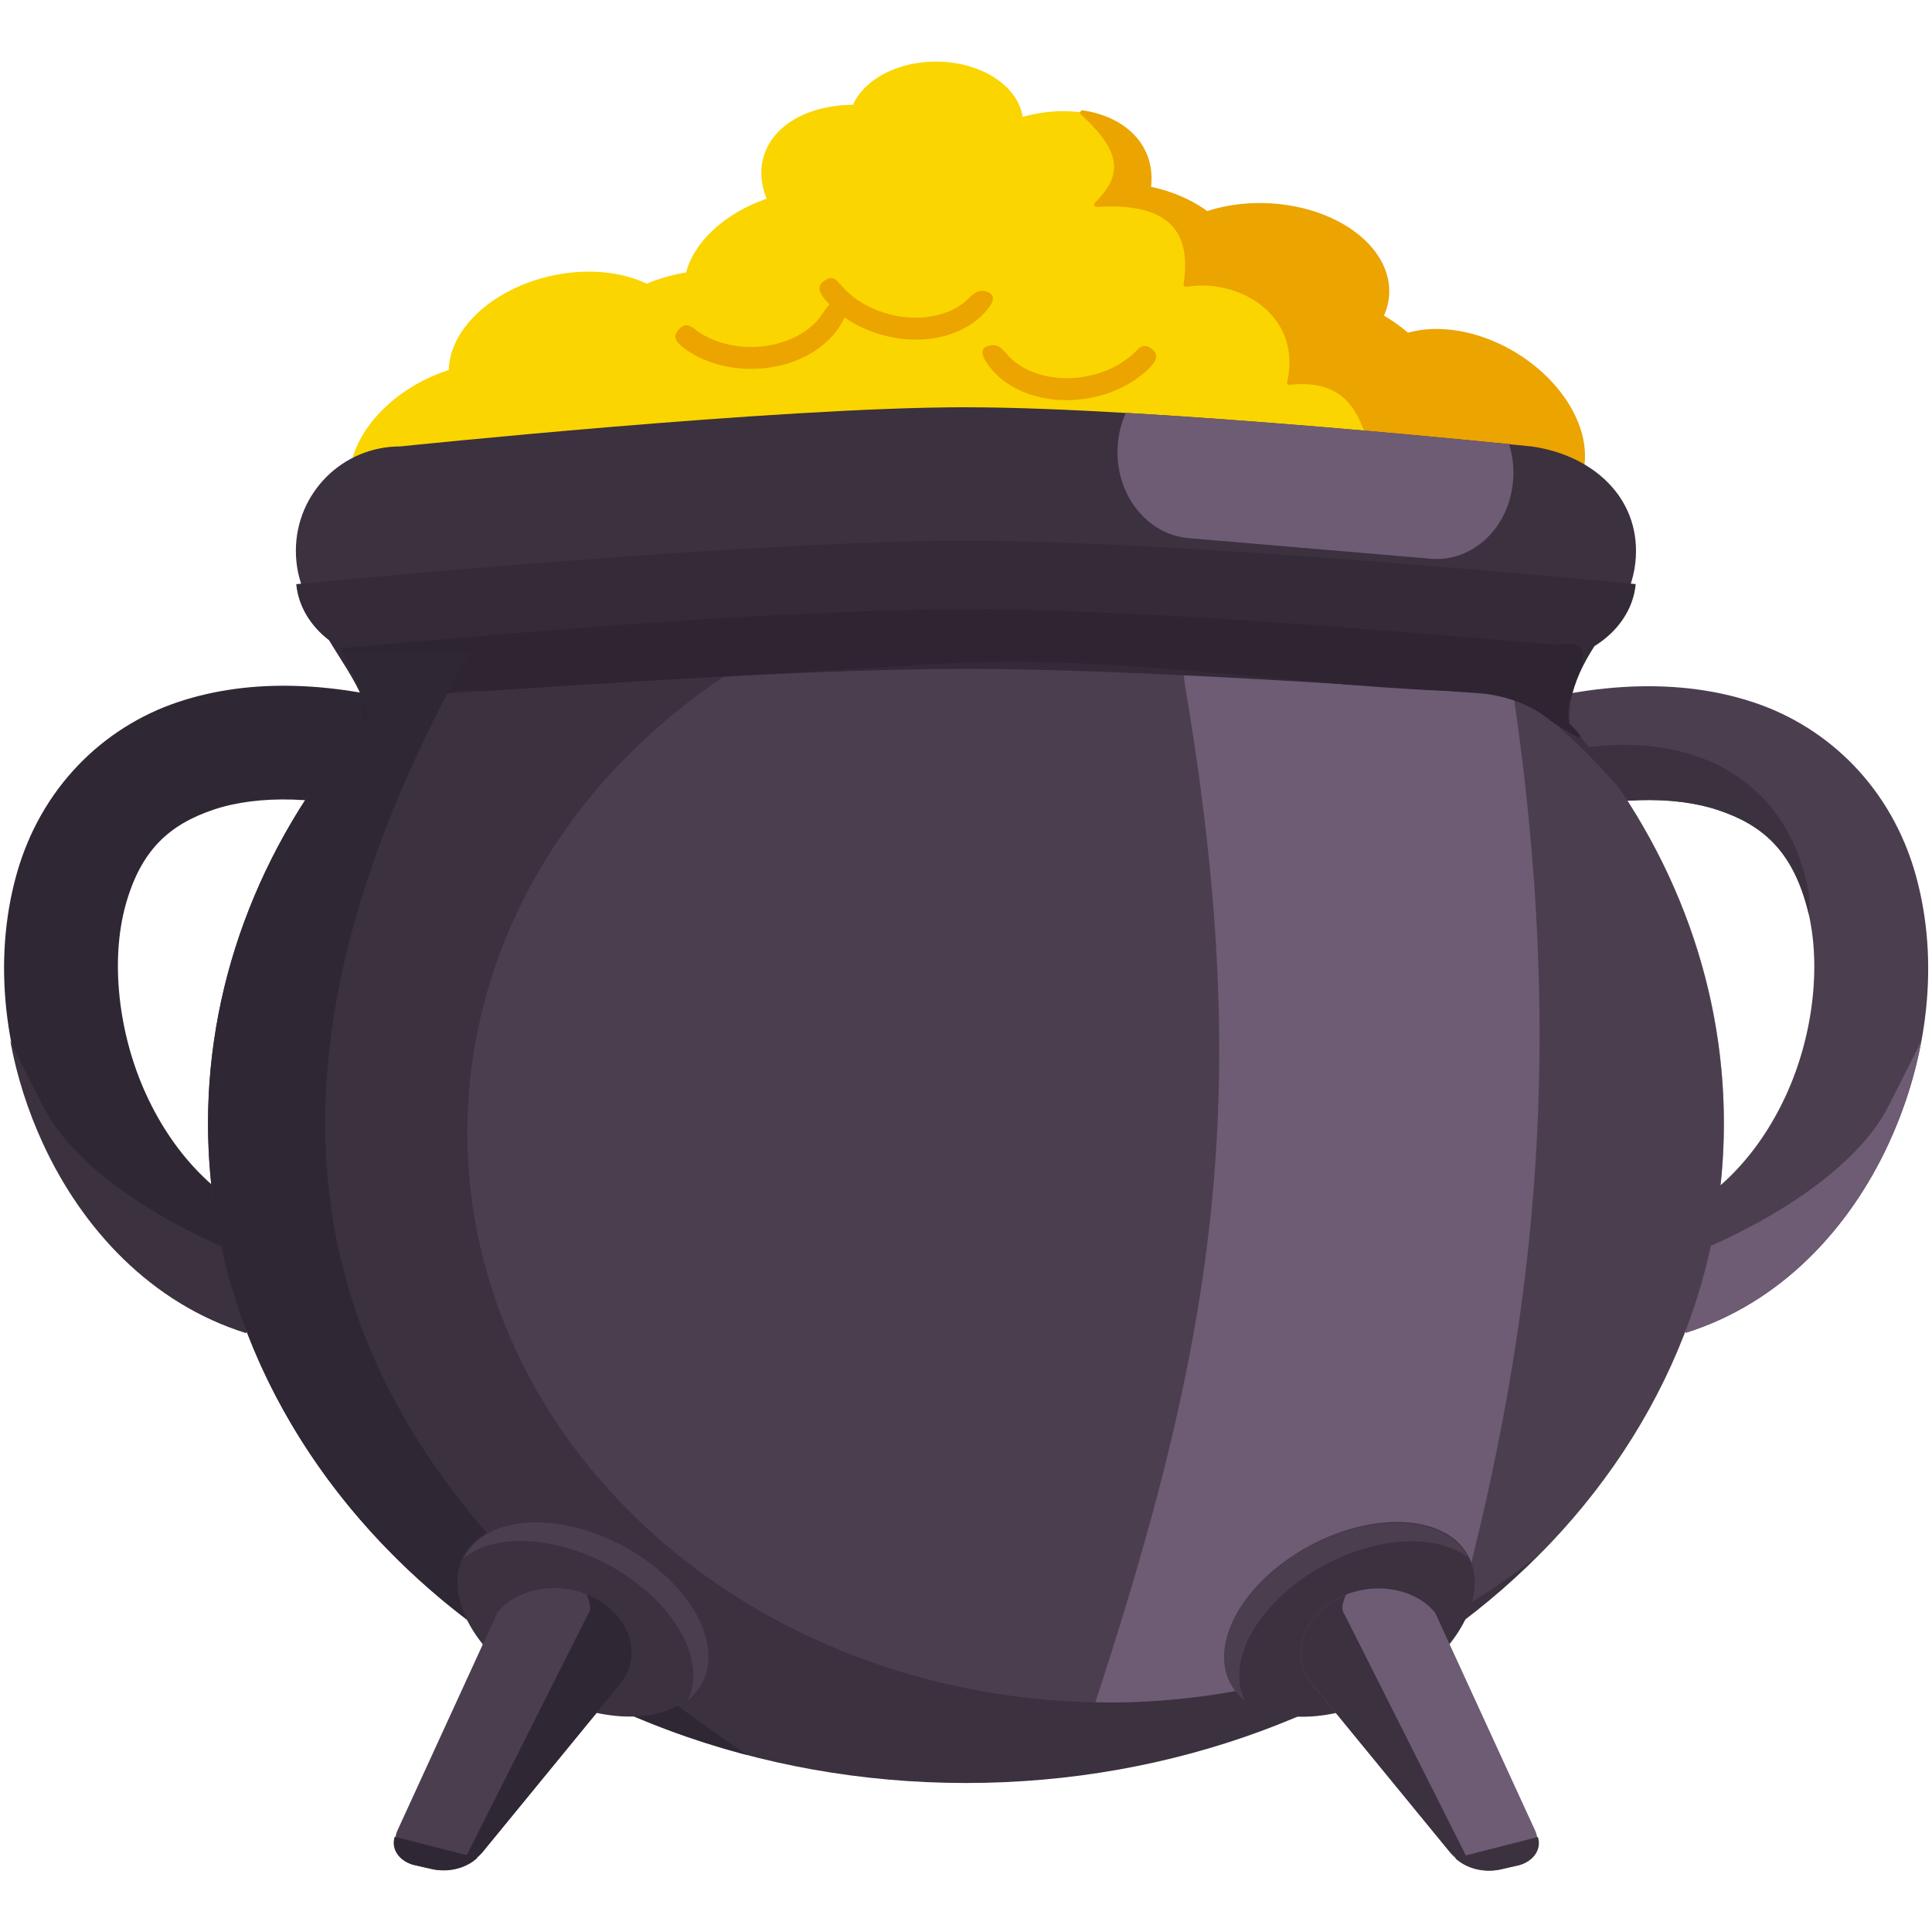 <?xml version="1.0" encoding="UTF-8" standalone="no"?>
<!-- Created with Inkscape (http://www.inkscape.org/) -->

<svg
   width="170"
   height="170"
   viewBox="0 0 44.979 44.979"
   version="1.1"
   id="svg5"
   xml:space="preserve"
   inkscape:version="1.2 (dc2aedaf03, 2022-05-15)"
   sodipodi:docname="potogold.svg"
   xmlns:inkscape="http://www.inkscape.org/namespaces/inkscape"
   xmlns:sodipodi="http://sodipodi.sourceforge.net/DTD/sodipodi-0.dtd"
   xmlns="http://www.w3.org/2000/svg"
   xmlns:svg="http://www.w3.org/2000/svg"><sodipodi:namedview
     id="namedview7"
     pagecolor="#505050"
     bordercolor="#ffffff"
     borderopacity="1"
     inkscape:showpageshadow="0"
     inkscape:pageopacity="0"
     inkscape:pagecheckerboard="1"
     inkscape:deskcolor="#505050"
     inkscape:document-units="mm"
     showgrid="false"
     inkscape:zoom="0.98491553"
     inkscape:cx="-8.122524"
     inkscape:cy="91.378395"
     inkscape:window-width="1366"
     inkscape:window-height="705"
     inkscape:window-x="-8"
     inkscape:window-y="-8"
     inkscape:window-maximized="1"
     inkscape:current-layer="layer1" /><defs
     id="defs2" /><g
     inkscape:label="Layer 1"
     inkscape:groupmode="layer"
     id="layer1"
     transform="translate(-4.064,-5.497)"><g
       id="g36385"
       transform="translate(0.095,1.434)"><path
         style="color:#000000;fill:#302734;fill-rule:evenodd"
         d="m 20.754,13.457 c -2.044,0.249 -3.911,0.909 -5.285,2.131 -1.374,1.222 -2.154,3.096 -1.877,5.172 0.277,2.076 1.42,4.034 3.031,5.49 1.611,1.456 3.762,2.43 6.074,2.197 l -0.264,-2.625 c -1.406,0.142 -2.862,-0.466 -4.041,-1.531 -1.179,-1.065 -2.01,-2.569 -2.186,-3.881 -0.175,-1.312 0.197,-2.122 1.016,-2.85 0.819,-0.728 2.186,-1.282 3.85,-1.484 z"
         id="path20244"
         transform="rotate(23.114)" /><path
         style="color:#000000;fill:#4b3e4f;fill-rule:evenodd"
         d="m 20.754,13.457 c -2.044,0.249 -3.911,0.909 -5.285,2.131 -1.374,1.222 -2.154,3.096 -1.877,5.172 0.277,2.076 1.42,4.034 3.031,5.49 1.611,1.456 3.762,2.43 6.074,2.197 l -0.264,-2.625 c -1.406,0.142 -2.862,-0.466 -4.041,-1.531 -1.179,-1.065 -2.01,-2.569 -2.186,-3.881 -0.175,-1.312 0.197,-2.122 1.016,-2.85 0.819,-0.728 2.186,-1.282 3.85,-1.484 z"
         id="path20525"
         transform="matrix(-0.92,0.393,0.393,0.92,52.917,0)" /><path
         style="color:#000000;fill:#6e5b74;fill-opacity:1;fill-rule:evenodd"
         d="m 14.976,24.339 c 0.434,0.382 0.882,0.748 1.304,1.105 1.362,1.15 4.063,1.48 6.252,1.348 l 0.167,1.655 c -2.312,0.233 -4.463,-0.741 -6.074,-2.197 -0.629,-0.568 -1.185,-1.213 -1.648,-1.911 z"
         transform="matrix(-0.92,0.393,0.393,0.92,52.917,0)"
         id="path21379" /><path
         style="color:#000000;fill:#3c313f;fill-opacity:1;fill-rule:evenodd"
         d="m 55.884,6.879 c 0.184,0.817 0.265,1.665 0.24,2.511 -0.063,2.171 -0.848,4.398 -2.616,5.906 l -1.08,-1.266 c 1.61,-1.489 3.24,-3.668 3.352,-5.447 0.035,-0.551 0.08,-1.128 0.104,-1.705 z"
         transform="matrix(-0.92,0.393,0.393,0.92,52.917,0)"
         id="path21153" /><path
         id="path20746"
         style="color:#000000;fill:#3c313f;fill-opacity:1;fill-rule:evenodd"
         d="m 20.042,14.885 c 0.283,-0.118 0.569,-0.212 0.852,-0.276 l 0.178,1.467 c -1.663,0.203 -3.031,0.757 -3.849,1.485 -0.819,0.728 -1.191,1.538 -1.016,2.849 0.009,0.071 0.021,0.142 0.034,0.214 -0.124,-0.223 -0.211,-0.46 -0.248,-0.716 -0.503,-2.834 1.569,-4.568 4.049,-5.023 z"
         transform="matrix(-0.92,0.393,0.393,0.92,52.917,0)"
         sodipodi:nodetypes="cccssccc" /><path
         id="ellipse10847"
         style="fill:#fad500;fill-opacity:1;fill-rule:evenodd;stroke-width:0.189"
         d="m 25.76,5.497 a 2.029,1.44 0 0 0 -1.933,1.006 2.84,1.937 17.452 0 0 -2.037,1.082 2.84,1.937 17.452 0 0 0.026,1.105 1.938,2.838 77.35 0 0 -1.874,1.716 1.938,2.838 77.35 0 0 -0.397,0.085 1.938,2.838 77.35 0 0 -0.52,0.177 1.938,2.838 77.35 0 0 -2.392,-0.142 1.938,2.838 77.35 0 0 -2.216,2.153 1.963,2.803 64.891 0 0 -0.706,0.303 1.963,2.803 64.891 0 0 -1.385,3.008 1.963,2.803 64.891 0 0 3.514,0.312 1.963,2.803 64.891 0 0 0.058,-0.036 h 17.414 v -2.131 a 2.802,1.963 31.178 0 0 0.642,0.568 2.802,1.963 31.178 0 0 2.708,0.587 2.802,1.963 31.178 0 0 0.312,0.242 2.802,1.963 31.178 0 0 3.527,0.063 2.802,1.963 31.178 0 0 -1.058,-3.138 2.802,1.963 31.178 0 0 -2.708,-0.588 2.802,1.963 31.178 0 0 -0.312,-0.242 2.802,1.963 31.178 0 0 -0.308,-0.195 2.856,1.926 2.561 0 0 0.139,-0.535 A 2.856,1.926 2.561 0 0 33.483,8.85 2.856,1.926 2.561 0 0 32.064,9.04 2.856,1.926 2.561 0 0 30.704,8.456 1.959,2.808 66.666 0 0 30.53,7.498 1.959,2.808 66.666 0 0 27.777,6.784 2.029,1.44 0 0 0 25.76,5.497 Z" /><path
         id="rect16674"
         style="fill:#eba400;fill-opacity:1;stroke:#eba400;stroke-width:0.112;stroke-linecap:round;stroke-linejoin:round;stroke-dasharray:none;stroke-opacity:1;paint-order:stroke fill markers;stop-color:#000000"
         d="m 29.171,6.688 c 1.041,0.938 0.951,1.512 0.328,2.136 1.791,-0.111 2.26,0.66 2.082,1.862 1.276,-0.212 2.768,0.694 2.409,2.281 1.367,-0.15 1.723,0.711 1.955,1.697 l 0.766,0.665 a 2.802,1.963 31.178 0 0 0.264,0.205 2.802,1.963 31.178 0 0 3.527,0.063 2.802,1.963 31.178 0 0 -1.058,-3.138 2.802,1.963 31.178 0 0 -2.708,-0.588 2.802,1.963 31.178 0 0 -0.312,-0.242 2.802,1.963 31.178 0 0 -0.308,-0.195 2.856,1.926 2.561 0 0 0.139,-0.535 A 2.856,1.926 2.561 0 0 33.483,8.85 2.856,1.926 2.561 0 0 32.064,9.04 2.856,1.926 2.561 0 0 30.704,8.456 1.959,2.808 66.666 0 0 30.53,7.498 1.959,2.808 66.666 0 0 29.171,6.688 Z" /><path
         id="path354"
         style="fill:#3c313f;fill-opacity:1;fill-rule:evenodd;stroke-width:0.247"
         d="m 26.458,13.544 c -4.4,0 -13.169,0.912 -13.169,0.912 -1.347,0 -2.432,1.085 -2.432,2.432 0,0.704 0.297,1.336 0.772,1.78 0.347,0.705 0.785,1.409 0.9,2.114 -2.406,2.695 -3.714,6.01 -3.717,9.424 -9.7e-5,8.487 7.9,15.367 17.645,15.367 9.745,-1.5e-5 17.646,-6.88 17.645,-15.367 -7.4e-5,-3.356 -1.262,-6.62 -3.592,-9.292 -0.03,-0.693 0.213,-1.387 0.579,-2.08 0.589,-0.443 0.968,-1.148 0.968,-1.945 0,-1.347 -1.097,-2.247 -2.432,-2.432 0,0 -8.769,-0.912 -13.169,-0.912 z"
         sodipodi:nodetypes="acscccccccsca" /><path
         id="path1702"
         style="fill:#584b5d;fill-opacity:0.539;fill-rule:evenodd;stroke-width:0.34"
         d="m 29.774,17.165 a 14.925,13.267 0 0 0 -14.925,13.266 14.925,13.267 0 0 0 14.925,13.267 14.925,13.267 0 0 0 10.063,-3.474 c 2.659,-2.69 4.267,-6.192 4.267,-10.02 -6.1e-5,-2.745 -0.845,-5.428 -2.427,-7.777 A 14.925,13.267 0 0 0 29.774,17.165 Z" /><path
         id="path6625"
         style="color:#000000;fill:#6e5b74;stroke-linecap:round;stroke-linejoin:round;paint-order:stroke fill markers"
         d="m 32.181,17.346 a 3.76,3.76 0 0 0 -0.611,2.75 c 1.567,9.333 0.742,14.928 -2.098,23.593 a 14.925,13.267 0 0 0 0.302,0.01 14.925,13.267 0 0 0 8.171,-2.174 c 1.862,-7.006 2.433,-13.361 1.246,-21.375 a 14.925,13.267 0 0 0 -7.009,-2.804 z" /><path
         id="path1075"
         style="fill:#352a38;fill-opacity:1;stroke-width:0.225;stroke-linecap:round;stroke-linejoin:round;paint-order:stroke fill markers;stop-color:#000000"
         d="m 26.47,16.651 c -4.794,0 -13.688,0.828 -15.604,1.012 0.049,0.515 0.332,0.974 0.764,1.306 0.277,0.463 0.609,0.925 0.791,1.388 3.322,-0.251 10.096,-0.723 14.049,-0.723 3.962,0 10.76,0.475 14.074,0.725 0.077,-0.418 0.278,-0.836 0.546,-1.254 0.542,-0.335 0.905,-0.853 0.96,-1.444 -2,-0.192 -10.82,-1.009 -15.58,-1.009 z" /><path
         id="path4640"
         style="fill:#2f2532;fill-opacity:1;stroke-width:0.205;stroke-linecap:round;stroke-linejoin:round;paint-order:stroke fill markers;stop-color:#000000"
         d="m 27.008,18.242 c -5.056,0.013 -10.096,0.474 -15.129,0.913 0.441,0.531 0.727,1.786 0.449,1.946 0.911,-0.478 1.83,-1.047 2.908,-0.948 3.589,-0.248 7.183,-0.42 10.774,-0.645 3.867,-0.203 7.7,0.472 11.555,0.636 0.881,0.016 1.784,0.101 2.491,0.691 0.374,0.245 1.095,0.713 0.455,0.077 -0.254,-0.769 1.056,-2.074 -0.341,-1.838 -4.379,-0.377 -8.765,-0.749 -13.162,-0.832 z" /><path
         id="rect5688"
         style="fill:#6e5b74;fill-opacity:1;stroke-width:0.239;stroke-linecap:round;stroke-linejoin:round;paint-order:stroke fill markers;stop-color:#000000"
         d="m 30.179,13.676 c -0.104,0.23 -0.17,0.487 -0.189,0.762 -0.074,1.11 0.664,2.07 1.654,2.154 l 5.634,0.479 c 0.99,0.084 1.847,-0.741 1.92,-1.851 0.019,-0.287 -0.016,-0.563 -0.096,-0.817 -0.998,-0.101 -5.079,-0.506 -8.923,-0.728 z" /><path
         id="rect7613"
         style="fill:#302734;fill-opacity:1;stroke-width:7.52;stroke-linecap:round;stroke-linejoin:round;paint-order:stroke fill markers;stop-color:#000000"
         d="m 11.942,19.277 c 0.26,0.501 0.505,1.003 0.587,1.504 -2.406,2.695 -3.714,6.01 -3.717,9.424 -7.94e-5,6.946 5.292,12.814 12.555,14.717 C 13.057,39.309 7.736,32.115 14.883,19.277 Z"
         sodipodi:nodetypes="cccccc" /><path
         style="color:#000000;fill:#eba400;fill-rule:evenodd;stroke-width:0.98"
         d="m 23.562,10.718 c 0.259,0.302 0.67,0.558 1.166,0.675 0.496,0.117 0.977,0.071 1.343,-0.085 0.147,-0.062 0.273,-0.14 0.378,-0.231 0.156,-0.136 0.263,-0.302 0.497,-0.222 0.234,0.079 0.133,0.268 -0.002,0.429 -0.179,0.215 -0.418,0.383 -0.688,0.498 -0.473,0.201 -1.048,0.247 -1.636,0.108 -0.587,-0.139 -1.086,-0.438 -1.423,-0.831 -0.132,-0.154 -0.241,-0.325 -0.033,-0.462 0.208,-0.137 0.289,-0.005 0.397,0.121 z"
         id="path16620"
         sodipodi:nodetypes="sssscsscscs" /><path
         style="color:#000000;fill:#eba400;fill-rule:evenodd;stroke-width:0.98"
         d="m 30.379,12.273 c -0.285,0.278 -0.717,0.496 -1.221,0.569 -0.504,0.073 -0.98,-0.016 -1.331,-0.203 -0.141,-0.075 -0.26,-0.164 -0.356,-0.263 -0.144,-0.149 -0.235,-0.324 -0.475,-0.265 -0.24,0.058 -0.156,0.255 -0.036,0.428 0.16,0.23 0.383,0.419 0.641,0.557 0.453,0.242 1.022,0.338 1.62,0.252 0.597,-0.086 1.12,-0.341 1.491,-0.702 0.146,-0.142 0.268,-0.303 0.074,-0.457 -0.195,-0.155 -0.287,-0.031 -0.407,0.085 z"
         id="path16618"
         sodipodi:nodetypes="sssscsscscs" /><path
         style="color:#000000;fill:#eba400;fill-rule:evenodd;stroke-width:0.98"
         d="m 20.185,11.758 c 0.318,0.233 0.774,0.386 1.282,0.383 0.508,-0.003 0.967,-0.161 1.29,-0.399 0.129,-0.095 0.236,-0.201 0.318,-0.314 0.123,-0.17 0.191,-0.356 0.436,-0.334 0.245,0.022 0.188,0.229 0.092,0.419 -0.128,0.252 -0.324,0.472 -0.562,0.647 -0.417,0.307 -0.968,0.487 -1.57,0.49 -0.602,0.003 -1.153,-0.171 -1.567,-0.475 -0.162,-0.119 -0.305,-0.26 -0.132,-0.442 0.173,-0.182 0.28,-0.073 0.413,0.024 z"
         id="path14437"
         sodipodi:nodetypes="sssscsscscs" /><ellipse
         style="fill:#3c313f;fill-opacity:1;fill-rule:evenodd;stroke-width:0.229"
         id="path18603"
         cx="-24.334"
         cy="43.126"
         rx="2.011"
         ry="3.095"
         transform="matrix(0.724,-0.69,0.815,0.579,0,0)" /><path
         id="path18619"
         style="color:#000000;fill:#4b3e4f;fill-opacity:1;stroke-width:3.082;stroke-linecap:round;stroke-linejoin:round;paint-order:stroke fill markers"
         d="m 16.87,41.036 c -0.083,-8.6e-5 -0.166,0.005 -0.249,0.015 -0.44,0.054 -0.826,0.251 -1.07,0.549 l -2.327,5.074 a 0.582,0.582 0 0 0 0.4,0.81 l 0.387,0.088 a 1.216,1.216 0 0 0 1.211,-0.414 l 3.184,-3.887 c 0.508,-0.622 0.282,-1.499 -0.507,-1.96 -0.307,-0.18 -0.668,-0.275 -1.029,-0.276 z" /><path
         id="ellipse18759"
         style="fill:#4b3e4f;fill-opacity:1;fill-rule:evenodd;stroke-width:0.227"
         d="m 16.512,39.506 a 3.134,1.95 28.125 0 0 -1.484,0.474 3.134,1.95 28.125 0 0 -0.256,0.35 3.134,1.95 28.125 0 1 3.88,0.488 3.134,1.95 28.125 0 1 1.327,2.829 3.134,1.95 28.125 0 0 0.095,-0.083 3.134,1.95 28.125 0 0 -1.068,-3.18 3.134,1.95 28.125 0 0 -2.494,-0.878 z" /><path
         id="path19559"
         style="color:#000000;fill:#302734;fill-opacity:1;stroke-width:3.082;stroke-linecap:round;stroke-linejoin:round;paint-order:stroke fill markers"
         d="m 17.623,41.179 c 0.081,0.18 0.123,0.352 0.041,0.452 l -2.966,5.898 a 1.216,1.216 0 0 0 0.523,-0.369 l 3.184,-3.887 c 0.016,-0.019 0.031,-0.039 0.046,-0.059 0.448,-0.617 0.211,-1.455 -0.552,-1.901 -0.088,-0.051 -0.18,-0.095 -0.276,-0.133 z" /><path
         id="rect19701"
         style="fill:#302734;fill-opacity:1;stroke:none;stroke-width:3.412;stroke-linecap:round;stroke-linejoin:round;stroke-dasharray:none;stroke-opacity:1;paint-order:stroke fill markers;stop-color:#000000"
         d="m 13.159,46.825 a 0.655,0.535 0.611 0 0 0.456,0.659 l 0.403,0.092 A 1.042,0.85 0.611 0 0 15.084,47.315 Z" /><g
         transform="matrix(-1,0.011,0.011,1,51.561,0.261)"
         class="UnoptimicedTransforms"
         id="g20099"><path
           transform="matrix(0.716,-0.698,0.821,0.57,0,0)"
           id="path20089"
           d="m -22.905,41.98 a 2.011,3.095 0 0 1 -2.011,3.095 2.011,3.095 0 0 1 -2.011,-3.095 2.011,3.095 0 0 1 2.011,-3.095 2.011,3.095 0 0 1 2.011,3.095 z"
           style="fill:#3c313f;fill-opacity:1;fill-rule:evenodd;stroke-width:0.229" /><path
           id="path20091"
           d="m 15.948,40.607 c -0.083,8.01e-4 -0.166,0.006 -0.249,0.018 -0.44,0.058 -0.823,0.26 -1.065,0.561 l -2.273,5.099 a 0.582,0.582 0 0 0 0.408,0.806 l 0.388,0.084 a 1.216,1.216 0 0 0 1.207,-0.427 l 3.142,-3.921 c 0.502,-0.627 0.266,-1.502 -0.528,-1.955 -0.309,-0.176 -0.671,-0.268 -1.031,-0.265 z"
           style="color:#000000;fill:#6e5b74;fill-opacity:1;stroke-width:3.082;stroke-linecap:round;stroke-linejoin:round;paint-order:stroke fill markers" /><path
           id="path20093"
           d="m 15.574,39.081 a 3.134,1.95 27.514 0 0 -1.479,0.49 3.134,1.95 27.514 0 0 -0.253,0.352 3.134,1.95 27.514 0 1 3.885,0.447 3.134,1.95 27.514 0 1 1.357,2.815 3.134,1.95 27.514 0 0 0.095,-0.084 3.134,1.95 27.514 0 0 -1.102,-3.169 3.134,1.95 27.514 0 0 -2.503,-0.852 z"
           style="fill:#4b3e4f;fill-opacity:1;fill-rule:evenodd;stroke-width:0.227" /><path
           id="path20095"
           d="m 16.702,40.742 c 0.083,0.179 0.127,0.351 0.046,0.451 l -2.903,5.929 a 1.216,1.216 0 0 0 0.519,-0.375 l 3.142,-3.921 c 0.016,-0.02 0.031,-0.039 0.045,-0.059 0.442,-0.622 0.196,-1.457 -0.573,-1.895 -0.088,-0.05 -0.181,-0.093 -0.277,-0.13 z"
           style="color:#000000;fill:#3c313f;fill-opacity:1;stroke-width:3.082;stroke-linecap:round;stroke-linejoin:round;paint-order:stroke fill markers" /><path
           transform="rotate(13.682)"
           id="path20097"
           d="m 22.934,42.208 a 0.535,0.655 76.318 0 0 0.605,0.526 l 0.413,-0.01 a 0.85,1.042 76.318 0 0 0.969,-0.516 z"
           style="opacity:1;fill:#3c313f;fill-opacity:1;stroke:none;stroke-width:3.412;stroke-linecap:round;stroke-linejoin:round;stroke-dasharray:none;stroke-opacity:1;paint-order:stroke fill markers;stop-color:#000000" /></g></g></g></svg>
